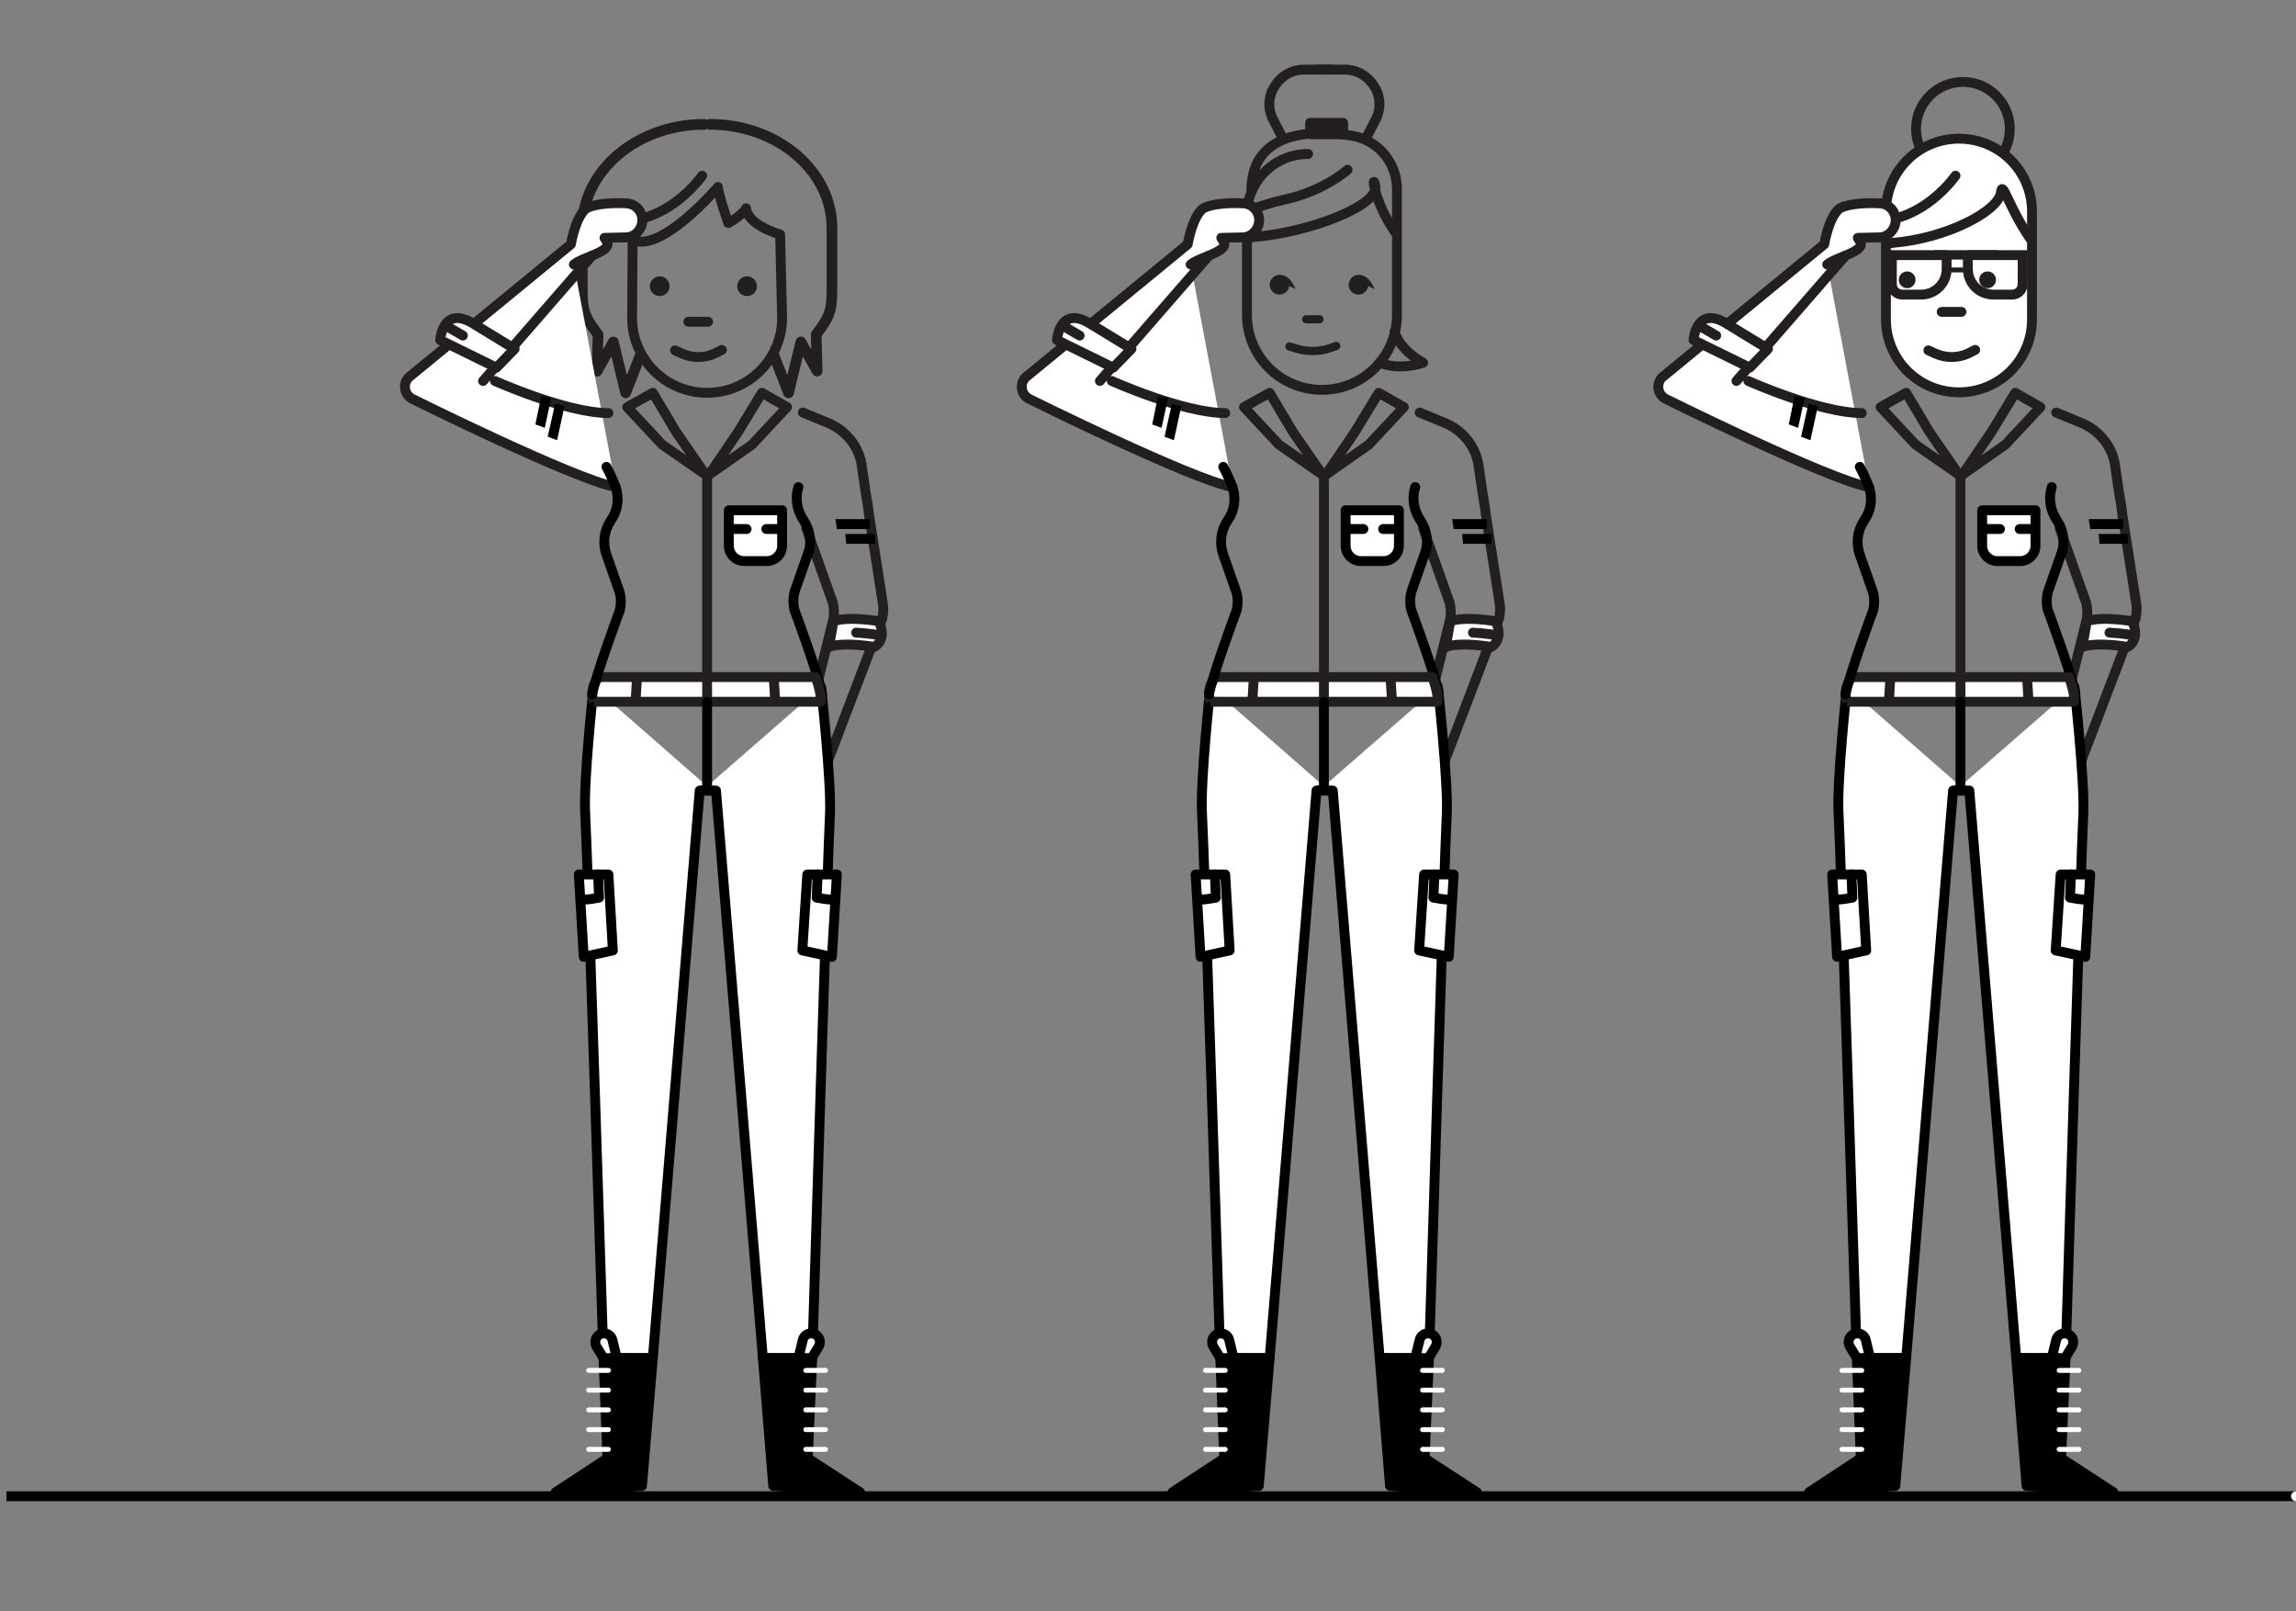 <?xml version="1.0" encoding="utf-8"?>
<!-- Generator: Adobe Illustrator 18.1.1, SVG Export Plug-In . SVG Version: 6.00 Build 0)  -->
<svg version="1.1" xmlns="http://www.w3.org/2000/svg" xmlns:xlink="http://www.w3.org/1999/xlink" x="0px" y="0px"
	 viewBox="0 0 465.3 326.5" enable-background="new 0 0 465.3 326.5" xml:space="preserve">
<rect x="0" y="0" width="465.3" height="326.5" fill="#808080" stroke="none"/>
<g id="g">
	<path fill="#FFFFFF" stroke="#000000" stroke-width="2" stroke-linejoin="round" stroke-miterlimit="10" d="M155.4,113.7h-4.6
		c-1.7,0-3.1-1.4-3.1-3.1v-7.2h10.8v7.2C158.5,112.3,157.1,113.7,155.4,113.7z"/>
	
		<line fill="none" stroke="#000000" stroke-width="2" stroke-linecap="round" stroke-linejoin="round" stroke-miterlimit="10" x1="148.3" y1="107.2" x2="151.3" y2="107.2"/>
	
		<line fill="none" stroke="#000000" stroke-width="2" stroke-linecap="round" stroke-linejoin="round" stroke-miterlimit="10" x1="155.3" y1="107.2" x2="158.3" y2="107.2"/>
	<path fill="#FFFFFF" stroke="#000000" stroke-width="2" stroke-linejoin="round" stroke-miterlimit="10" d="M280.4,113.7h-4.6
		c-1.7,0-3.1-1.4-3.1-3.1v-7.2h10.8v7.2C283.5,112.3,282.1,113.7,280.4,113.7z"/>
	
		<line fill="none" stroke="#000000" stroke-width="2" stroke-linecap="round" stroke-linejoin="round" stroke-miterlimit="10" x1="273.3" y1="107.2" x2="276.3" y2="107.2"/>
	
		<line fill="none" stroke="#000000" stroke-width="2" stroke-linecap="round" stroke-linejoin="round" stroke-miterlimit="10" x1="280.3" y1="107.2" x2="283.3" y2="107.2"/>
	<path fill="#FFFFFF" stroke="#000000" stroke-width="2" stroke-linejoin="round" stroke-miterlimit="10" d="M409.4,113.7h-4.6
		c-1.7,0-3.1-1.4-3.1-3.1v-7.2h10.8v7.2C412.5,112.3,411.1,113.7,409.4,113.7z"/>
	
		<line fill="none" stroke="#000000" stroke-width="2" stroke-linecap="round" stroke-linejoin="round" stroke-miterlimit="10" x1="402.3" y1="107.2" x2="405.3" y2="107.2"/>
	
		<line fill="none" stroke="#000000" stroke-width="2" stroke-linecap="round" stroke-linejoin="round" stroke-miterlimit="10" x1="409.3" y1="107.2" x2="412.3" y2="107.2"/>
	
		<line fill="none" stroke="#000000" stroke-width="2" stroke-linejoin="round" stroke-miterlimit="10" x1="467.3" y1="303.2" x2="1.3" y2="303.2"/>
	<path fill="none" stroke="#231F20" stroke-width="2" stroke-linecap="round" stroke-linejoin="round" stroke-miterlimit="10" d="
		M280.5,18.1"/>
	
		<circle fill="none" stroke="#231F20" stroke-width="2" stroke-linecap="round" stroke-linejoin="round" stroke-miterlimit="10" cx="397.8" cy="26.1" r="9.5"/>
	
		<path fill="#FFFFFF" stroke="#231F20" stroke-width="2" stroke-linecap="round" stroke-linejoin="round" stroke-miterlimit="10" d="
		M411.8,44.6v20.1c0,8.2-6.6,14.8-14.8,14.8h0c-8.2,0-14.8-6.6-14.8-14.8V45v-2.1c0-8.2,6.6-14.8,14.8-14.8h0
		c8.2,0,14.8,6.6,14.8,14.8V44.6z"/>
	<path fill="none" stroke="#231F20" stroke-width="2" stroke-linecap="round" stroke-linejoin="round" stroke-miterlimit="10" d="
		M400.4,26.7"/>
	
		<path fill="#FFFFFF" stroke="#000000" stroke-width="2" stroke-linecap="round" stroke-linejoin="round" stroke-miterlimit="10" d="
		M120.3,139.2c0,0-2.1,19.2-1.7,25.7c0.4,6.5,3.7,110.3,3.7,110.3h10l9.5-115h2.5"/>
	<path fill="none" stroke="#231F20" stroke-width="2" stroke-linecap="round" stroke-miterlimit="10" d="M162.7,83.6l5.1,2.1
		c3.6,1.5,6.2,4.7,6.8,8.4l0.8,5.5l0.5,3l0.2,1.6l2.8,18c0.2,1,0.1,2.1-0.1,3.1l-11.7,30.7c-0.6,2.7-3.1,4.5-6,4.4l0,0
		c-1.8-0.1-3.1-1.7-2.8-3.4l0.8-4.1c0.2-1.1,1.9-1.7,2.9-1.9c0.4-0.1,0.7-0.5,0.8-0.9l6.1-24.7c0.2-1.1,0.1-2.2-0.1-3.2l-5.4-15.2"
		/>
	
		<path fill="#FFFFFF" stroke="#000000" stroke-width="2" stroke-linecap="round" stroke-linejoin="round" stroke-miterlimit="10" d="
		M166.4,139.2c0,0,2.1,19.2,1.8,25.7c-0.4,6.5-3.6,110.3-3.6,110.3h-10l-9.5-115h-2.8"/>
	<path fill="#FFFFFF" stroke="#231F20" stroke-width="2" stroke-linecap="round" stroke-miterlimit="10" d="M168,131.1
		c3.1-1.1,9.2,0,9.2,0s2.7-1.4,0.9-5.2c0,0-6.1-1.1-9.2,0L168,131.1z"/>
	<path fill="none" stroke="#231F20" stroke-width="2" stroke-linecap="round" stroke-miterlimit="10" d="M173.5,128.2
		c2.4,0.1,4.6,0.5,4.6,0.5"/>
	<path fill="none" stroke="#000000" stroke-width="2" stroke-linecap="round" stroke-miterlimit="10" d="M161.8,98.7L161.8,98.7
		c-0.7,2.2-0.3,4.6,0.9,6.5l0.2,0.3c1.3,2,1.7,4.6,0.8,6.8l-2.6,7.4c0,0,0,0,0,0c-0.4,1.3-0.4,2.6-0.1,3.9c0,0,4.7,12.6,5.6,17"/>
	
		<polyline fill="none" stroke="#231F20" stroke-width="2" stroke-linecap="round" stroke-linejoin="round" stroke-miterlimit="10" points="
		143.7,96.2 149.6,87.5 154.4,79.6 159.5,82.5 152.4,90.1 143.7,96.2 	"/>
	<path fill="#FFFFFF" stroke="#231F20" stroke-width="2" stroke-linejoin="round" stroke-miterlimit="10" d="M120.3,142.2h46
		c0.3-1.5-1-5-1-5h-44C121.3,137.2,119.3,139.4,120.3,142.2"/>
	
		<polygon fill="#FFFFFF" stroke="#000000" stroke-width="2" stroke-linecap="round" stroke-linejoin="round" stroke-miterlimit="10" points="
		118.3,193.9 124.2,192.6 123.3,177.2 117.3,177.2 	"/>
	<path fill="none" stroke="#000000" stroke-width="2" stroke-linecap="round" stroke-linejoin="round" stroke-miterlimit="10" d="
		M118.3,182.2c0,0.3,3.1-0.3,3.1-0.3l-0.2-4.7"/>
	<polygon stroke="#000000" stroke-width="2" stroke-linecap="round" stroke-linejoin="round" stroke-miterlimit="10" points="
		122.3,275.2 132.3,275.2 130.1,301.1 112.6,302.4 123.1,295.5 	"/>
	
		<path fill="#FFFFFF" stroke="#000000" stroke-width="2" stroke-linecap="round" stroke-linejoin="round" stroke-miterlimit="10" d="
		M125,275.2l-0.9-3.7c-0.2-0.8-0.9-1.3-1.7-1.3h0c-1.4,0-2.2,1.5-1.5,2.7l1.4,2.3H125z"/>
	
		<polygon fill="#FFFFFF" stroke="#000000" stroke-width="2" stroke-linecap="round" stroke-linejoin="round" stroke-miterlimit="10" points="
		168.6,193.9 162.6,192.6 163.6,177.2 169.6,177.2 	"/>
	<path fill="none" stroke="#000000" stroke-width="2" stroke-linecap="round" stroke-linejoin="round" stroke-miterlimit="10" d="
		M168.6,182.2c0,0.3-3.1-0.3-3.1-0.3l0.2-4.7"/>
	<polygon stroke="#000000" stroke-width="2" stroke-linecap="round" stroke-linejoin="round" stroke-miterlimit="10" points="
		164.6,275.2 154.6,275.2 156.7,301.1 174.3,302.4 163.7,295.5 	"/>
	
		<path fill="#FFFFFF" stroke="#000000" stroke-width="2" stroke-linecap="round" stroke-linejoin="round" stroke-miterlimit="10" d="
		M161.8,275.2l0.9-3.7c0.2-0.8,0.9-1.3,1.7-1.3h0c1.4,0,2.2,1.5,1.5,2.7l-1.4,2.3H161.8z"/>
	<path fill="none" stroke="#2E3192" stroke-width="2" stroke-linecap="round" stroke-linejoin="round" stroke-miterlimit="10" d="
		M159.4,290.2"/>
	
		<line fill="none" stroke="#231F20" stroke-width="2" stroke-linejoin="round" stroke-miterlimit="10" x1="129.1" y1="137.2" x2="128.8" y2="142.2"/>
	
		<line fill="none" stroke="#231F20" stroke-width="2" stroke-linejoin="round" stroke-miterlimit="10" x1="156.8" y1="137.2" x2="157.1" y2="142.2"/>
	<polyline fill="none" stroke="#231F20" stroke-width="2" stroke-linejoin="round" stroke-miterlimit="10" points="143.3,96.2 
		143.3,137.2 143.3,142.2 	"/>
	
		<line fill="none" stroke="#000000" stroke-width="2" stroke-linecap="round" stroke-linejoin="round" stroke-miterlimit="10" x1="143.3" y1="142.2" x2="143.3" y2="160.2"/>
	
		<line fill="none" stroke="#FFFFFF" stroke-linecap="round" stroke-linejoin="round" stroke-miterlimit="10" x1="163.3" y1="277.7" x2="167.3" y2="277.7"/>
	
		<line fill="none" stroke="#FFFFFF" stroke-linecap="round" stroke-linejoin="round" stroke-miterlimit="10" x1="163.3" y1="281.7" x2="167.3" y2="281.7"/>
	
		<line fill="none" stroke="#FFFFFF" stroke-linecap="round" stroke-linejoin="round" stroke-miterlimit="10" x1="163.3" y1="285.7" x2="167.3" y2="285.7"/>
	
		<line fill="none" stroke="#FFFFFF" stroke-linecap="round" stroke-linejoin="round" stroke-miterlimit="10" x1="163.3" y1="289.7" x2="167.3" y2="289.7"/>
	
		<line fill="none" stroke="#FFFFFF" stroke-linecap="round" stroke-linejoin="round" stroke-miterlimit="10" x1="163.3" y1="293.7" x2="167.3" y2="293.7"/>
	
		<line fill="none" stroke="#FFFFFF" stroke-linecap="round" stroke-linejoin="round" stroke-miterlimit="10" x1="119.3" y1="277.7" x2="123.3" y2="277.7"/>
	
		<line fill="none" stroke="#FFFFFF" stroke-linecap="round" stroke-linejoin="round" stroke-miterlimit="10" x1="119.3" y1="281.7" x2="123.3" y2="281.7"/>
	
		<line fill="none" stroke="#FFFFFF" stroke-linecap="round" stroke-linejoin="round" stroke-miterlimit="10" x1="119.3" y1="285.7" x2="123.3" y2="285.7"/>
	
		<line fill="none" stroke="#FFFFFF" stroke-linecap="round" stroke-linejoin="round" stroke-miterlimit="10" x1="119.3" y1="289.7" x2="123.3" y2="289.7"/>
	
		<line fill="none" stroke="#FFFFFF" stroke-linecap="round" stroke-linejoin="round" stroke-miterlimit="10" x1="119.3" y1="293.7" x2="123.3" y2="293.7"/>
	<polyline points="176.3,105.2 169.3,105.2 169.6,107.2 176.3,107.2 	"/>
	<polyline points="177.3,108.2 171.3,108.2 171.5,110.2 177.3,110.2 	"/>
	
		<polyline fill="none" stroke="#231F20" stroke-width="2" stroke-linecap="round" stroke-linejoin="round" stroke-miterlimit="10" points="
		143,96.2 137,87.5 132.3,79.6 127.1,82.5 134.2,90.1 143,96.2 	"/>
	<path d="M152.4,81.5"/>
	<path fill="none" stroke="#231F20" stroke-width="2" stroke-linecap="round" stroke-linejoin="round" stroke-miterlimit="10" d="
		M128.1,64.4c0,8.4,6.8,15.2,15.2,15.2h0c8.4,0,15.2-6.8,15.2-15.2l-0.4-16.9c0,0-6.6-1.8-6.9-5.3c-0.8,1.5-3.6,3-3.6,3
		s-2-5.6-2.1-7.3c0,0-11.5,13.5-17.3,10.7L128.1,64.4z"/>
	<circle fill="#231F20" cx="151.4" cy="58" r="2"/>
	<circle fill="#231F20" cx="133.7" cy="58" r="2"/>
	
		<line fill="none" stroke="#231F20" stroke-width="2" stroke-linecap="round" stroke-linejoin="round" stroke-miterlimit="10" x1="139.5" y1="65.2" x2="143.5" y2="65.2"/>
	<path fill="none" stroke="#231F20" stroke-width="2" stroke-linecap="round" stroke-linejoin="round" stroke-miterlimit="10" d="
		M146.3,70.9l-1.4,0.7c-2.1,1-4.6,1-6.8,0l-1.3-0.6"/>
	
		<path fill="none" stroke="#231F20" stroke-width="2.167" stroke-linecap="round" stroke-linejoin="round" stroke-miterlimit="10" d="
		M142.7,25.2L142.7,25.2c-13.6,0-24.7,9.4-24.7,21v12.3c0,4.4,0.4,5.6,3.2,9.3l0,0l-0.2,7.4l3.3-5.9l2.5,10.3l3-7.7"/>
	
		<path fill="none" stroke="#231F20" stroke-width="2.167" stroke-linecap="round" stroke-linejoin="round" stroke-miterlimit="10" d="
		M143.9,25.2L143.9,25.2c13.6,0,24.7,9.4,24.7,21v12.3c0,4.4-0.4,5.6-3.2,9.3v0l0.2,7.4l-3.3-5.9l-2.5,10.3l-3-7.7"/>
	<path fill="none" stroke="#231F20" stroke-width="2" stroke-linecap="round" stroke-linejoin="round" stroke-miterlimit="10" d="
		M142.3,35.6c0,0-5.3,7.7-13.8,9"/>
	
		<path fill="#FFFFFF" stroke="#000000" stroke-width="2" stroke-linecap="round" stroke-linejoin="round" stroke-miterlimit="10" d="
		M245.3,139.2c0,0-2.1,19.2-1.7,25.7c0.4,6.5,3.7,110.3,3.7,110.3h10l9.5-115h2.5"/>
	<path fill="none" stroke="#231F20" stroke-width="2" stroke-linecap="round" stroke-miterlimit="10" d="M287.7,83.6l5.1,2.1
		c3.6,1.5,6.2,4.7,6.8,8.4l0.8,5.5l0.5,3l0.2,1.6l2.8,18c0.2,1,0.1,2.1-0.1,3.1l-11.7,30.7c-0.6,2.7-3.1,4.5-6,4.4l0,0
		c-1.8-0.1-3.1-1.7-2.8-3.4l0.8-4.1c0.2-1.1,1.9-1.7,2.9-1.9c0.4-0.1,0.7-0.5,0.8-0.9l6.1-24.7c0.2-1.1,0.1-2.2-0.1-3.2l-5.4-15.2"
		/>
	
		<path fill="#FFFFFF" stroke="#000000" stroke-width="2" stroke-linecap="round" stroke-linejoin="round" stroke-miterlimit="10" d="
		M291.4,139.2c0,0,2.1,19.2,1.8,25.7c-0.4,6.5-3.6,110.3-3.6,110.3h-10l-9.5-115h-2.8"/>
	<path fill="#FFFFFF" stroke="#231F20" stroke-width="2" stroke-linecap="round" stroke-miterlimit="10" d="M293,131.1
		c3.1-1.1,9.2,0,9.2,0s2.7-1.4,0.9-5.2c0,0-6.1-1.1-9.2,0L293,131.1z"/>
	<path fill="none" stroke="#231F20" stroke-width="2" stroke-linecap="round" stroke-miterlimit="10" d="M298.5,128.2
		c2.4,0.1,4.6,0.5,4.6,0.5"/>
	<path fill="none" stroke="#000000" stroke-width="2" stroke-linecap="round" stroke-miterlimit="10" d="M286.8,98.7L286.8,98.7
		c-0.7,2.2-0.3,4.6,0.9,6.5l0.2,0.3c1.3,2,1.7,4.6,0.8,6.8l-2.6,7.4c0,0,0,0,0,0c-0.4,1.3-0.4,2.6-0.1,3.9c0,0,4.7,12.6,5.6,17"/>
	
		<polyline fill="none" stroke="#231F20" stroke-width="2" stroke-linecap="round" stroke-linejoin="round" stroke-miterlimit="10" points="
		268.7,96.2 274.6,87.5 279.4,79.6 284.5,82.5 277.4,90.1 268.7,96.2 	"/>
	<path fill="#FFFFFF" stroke="#231F20" stroke-width="2" stroke-linejoin="round" stroke-miterlimit="10" d="M245.3,142.2h46
		c0.3-1.5-1-5-1-5h-44C246.3,137.2,244.3,139.4,245.3,142.2"/>
	
		<polygon fill="#FFFFFF" stroke="#000000" stroke-width="2" stroke-linecap="round" stroke-linejoin="round" stroke-miterlimit="10" points="
		243.3,193.9 249.2,192.6 248.3,177.2 242.3,177.2 	"/>
	<path fill="none" stroke="#000000" stroke-width="2" stroke-linecap="round" stroke-linejoin="round" stroke-miterlimit="10" d="
		M243.3,182.2c0,0.3,3.1-0.3,3.1-0.3l-0.2-4.7"/>
	<polygon stroke="#000000" stroke-width="2" stroke-linecap="round" stroke-linejoin="round" stroke-miterlimit="10" points="
		247.3,275.2 257.3,275.2 255.1,301.1 237.6,302.4 248.1,295.5 	"/>
	
		<path fill="#FFFFFF" stroke="#000000" stroke-width="2" stroke-linecap="round" stroke-linejoin="round" stroke-miterlimit="10" d="
		M250,275.2l-0.9-3.7c-0.2-0.8-0.9-1.3-1.7-1.3l0,0c-1.4,0-2.2,1.5-1.5,2.7l1.4,2.3H250z"/>
	
		<polygon fill="#FFFFFF" stroke="#000000" stroke-width="2" stroke-linecap="round" stroke-linejoin="round" stroke-miterlimit="10" points="
		293.6,193.9 287.6,192.6 288.6,177.2 294.6,177.2 	"/>
	<path fill="none" stroke="#000000" stroke-width="2" stroke-linecap="round" stroke-linejoin="round" stroke-miterlimit="10" d="
		M293.6,182.2c0,0.3-3.1-0.3-3.1-0.3l0.2-4.7"/>
	<polygon stroke="#000000" stroke-width="2" stroke-linecap="round" stroke-linejoin="round" stroke-miterlimit="10" points="
		289.6,275.2 279.6,275.2 281.7,301.1 299.3,302.4 288.7,295.5 	"/>
	
		<path fill="#FFFFFF" stroke="#000000" stroke-width="2" stroke-linecap="round" stroke-linejoin="round" stroke-miterlimit="10" d="
		M286.8,275.2l0.9-3.7c0.2-0.8,0.9-1.3,1.7-1.3l0,0c1.4,0,2.2,1.5,1.5,2.7l-1.4,2.3H286.8z"/>
	<path fill="none" stroke="#2E3192" stroke-width="2" stroke-linecap="round" stroke-linejoin="round" stroke-miterlimit="10" d="
		M284.4,290.2"/>
	
		<line fill="none" stroke="#231F20" stroke-width="2" stroke-linejoin="round" stroke-miterlimit="10" x1="254.1" y1="137.2" x2="253.8" y2="142.2"/>
	
		<line fill="none" stroke="#231F20" stroke-width="2" stroke-linejoin="round" stroke-miterlimit="10" x1="281.8" y1="137.2" x2="282.1" y2="142.2"/>
	<polyline fill="none" stroke="#231F20" stroke-width="2" stroke-linejoin="round" stroke-miterlimit="10" points="268.3,96.2 
		268.3,137.2 268.3,142.2 	"/>
	
		<line fill="none" stroke="#000000" stroke-width="2" stroke-linecap="round" stroke-linejoin="round" stroke-miterlimit="10" x1="268.3" y1="142.2" x2="268.3" y2="160.2"/>
	
		<line fill="none" stroke="#FFFFFF" stroke-linecap="round" stroke-linejoin="round" stroke-miterlimit="10" x1="288.3" y1="277.7" x2="292.3" y2="277.7"/>
	
		<line fill="none" stroke="#FFFFFF" stroke-linecap="round" stroke-linejoin="round" stroke-miterlimit="10" x1="288.3" y1="281.7" x2="292.3" y2="281.7"/>
	
		<line fill="none" stroke="#FFFFFF" stroke-linecap="round" stroke-linejoin="round" stroke-miterlimit="10" x1="288.3" y1="285.7" x2="292.3" y2="285.7"/>
	
		<line fill="none" stroke="#FFFFFF" stroke-linecap="round" stroke-linejoin="round" stroke-miterlimit="10" x1="288.3" y1="289.7" x2="292.3" y2="289.7"/>
	
		<line fill="none" stroke="#FFFFFF" stroke-linecap="round" stroke-linejoin="round" stroke-miterlimit="10" x1="288.3" y1="293.7" x2="292.3" y2="293.7"/>
	
		<line fill="none" stroke="#FFFFFF" stroke-linecap="round" stroke-linejoin="round" stroke-miterlimit="10" x1="244.3" y1="277.7" x2="248.3" y2="277.7"/>
	
		<line fill="none" stroke="#FFFFFF" stroke-linecap="round" stroke-linejoin="round" stroke-miterlimit="10" x1="244.3" y1="281.7" x2="248.3" y2="281.7"/>
	
		<line fill="none" stroke="#FFFFFF" stroke-linecap="round" stroke-linejoin="round" stroke-miterlimit="10" x1="244.3" y1="285.7" x2="248.3" y2="285.7"/>
	
		<line fill="none" stroke="#FFFFFF" stroke-linecap="round" stroke-linejoin="round" stroke-miterlimit="10" x1="244.3" y1="289.7" x2="248.3" y2="289.7"/>
	
		<line fill="none" stroke="#FFFFFF" stroke-linecap="round" stroke-linejoin="round" stroke-miterlimit="10" x1="244.3" y1="293.7" x2="248.3" y2="293.7"/>
	<polyline points="301.3,105.2 294.3,105.2 294.6,107.2 301.3,107.2 	"/>
	<polyline points="302.3,108.2 296.3,108.2 296.5,110.2 302.3,110.2 	"/>
	
		<polyline fill="none" stroke="#231F20" stroke-width="2" stroke-linecap="round" stroke-linejoin="round" stroke-miterlimit="10" points="
		268,96.2 262,87.5 257.3,79.6 252.1,82.5 259.2,90.1 268,96.2 	"/>
	<path d="M277.4,81.5"/>
	
		<path fill="#FFFFFF" stroke="#000000" stroke-width="2" stroke-linecap="round" stroke-linejoin="round" stroke-miterlimit="10" d="
		M374.3,139.2c0,0-2.1,19.2-1.7,25.7c0.4,6.5,3.7,110.3,3.7,110.3h10l9.5-115h2.5"/>
	<path fill="none" stroke="#231F20" stroke-width="2" stroke-linecap="round" stroke-miterlimit="10" d="M416.7,83.6l5.1,2.1
		c3.6,1.5,6.2,4.7,6.8,8.4l0.8,5.5l0.5,3l0.2,1.6l2.8,18c0.2,1,0.1,2.1-0.1,3.1l-11.7,30.7c-0.6,2.7-3.1,4.5-6,4.4l0,0
		c-1.8-0.1-3.1-1.7-2.8-3.4l0.8-4.1c0.2-1.1,1.9-1.7,2.9-1.9c0.4-0.1,0.7-0.5,0.8-0.9l6.1-24.7c0.2-1.1,0.1-2.2-0.1-3.2l-5.4-15.2"
		/>
	
		<path fill="#FFFFFF" stroke="#000000" stroke-width="2" stroke-linecap="round" stroke-linejoin="round" stroke-miterlimit="10" d="
		M420.4,139.2c0,0,2.1,19.2,1.8,25.7c-0.4,6.5-3.6,110.3-3.6,110.3h-10l-9.5-115h-2.8"/>
	<path fill="#FFFFFF" stroke="#231F20" stroke-width="2" stroke-linecap="round" stroke-miterlimit="10" d="M422,131.1
		c3.1-1.1,9.2,0,9.2,0s2.7-1.4,0.9-5.2c0,0-6.1-1.1-9.2,0L422,131.1z"/>
	<path fill="none" stroke="#231F20" stroke-width="2" stroke-linecap="round" stroke-miterlimit="10" d="M427.5,128.2
		c2.4,0.1,4.6,0.5,4.6,0.5"/>
	<path fill="none" stroke="#000000" stroke-width="2" stroke-linecap="round" stroke-miterlimit="10" d="M415.8,98.7L415.8,98.7
		c-0.7,2.2-0.3,4.6,0.9,6.5l0.2,0.3c1.3,2,1.7,4.6,0.8,6.8l-2.6,7.4c0,0,0,0,0,0c-0.4,1.3-0.4,2.6-0.1,3.9c0,0,4.7,12.6,5.6,17"/>
	
		<polyline fill="none" stroke="#231F20" stroke-width="2" stroke-linecap="round" stroke-linejoin="round" stroke-miterlimit="10" points="
		397.7,96.2 403.6,87.5 408.4,79.6 413.5,82.5 406.4,90.1 397.7,96.2 	"/>
	<path fill="#FFFFFF" stroke="#231F20" stroke-width="2" stroke-linejoin="round" stroke-miterlimit="10" d="M374.3,142.2h46
		c0.3-1.5-1-5-1-5h-44C375.3,137.2,373.3,139.4,374.3,142.2"/>
	
		<polygon fill="#FFFFFF" stroke="#000000" stroke-width="2" stroke-linecap="round" stroke-linejoin="round" stroke-miterlimit="10" points="
		372.3,193.9 378.2,192.6 377.3,177.2 371.3,177.2 	"/>
	<path fill="none" stroke="#000000" stroke-width="2" stroke-linecap="round" stroke-linejoin="round" stroke-miterlimit="10" d="
		M372.3,182.2c0,0.3,3.1-0.3,3.1-0.3l-0.2-4.7"/>
	<polygon stroke="#000000" stroke-width="2" stroke-linecap="round" stroke-linejoin="round" stroke-miterlimit="10" points="
		376.3,275.2 386.3,275.2 384.1,301.1 366.6,302.4 377.1,295.5 	"/>
	
		<path fill="#FFFFFF" stroke="#000000" stroke-width="2" stroke-linecap="round" stroke-linejoin="round" stroke-miterlimit="10" d="
		M379,275.2l-0.9-3.7c-0.2-0.8-0.9-1.3-1.7-1.3l0,0c-1.4,0-2.2,1.5-1.5,2.7l1.4,2.3H379z"/>
	
		<polygon fill="#FFFFFF" stroke="#000000" stroke-width="2" stroke-linecap="round" stroke-linejoin="round" stroke-miterlimit="10" points="
		422.6,193.9 416.6,192.6 417.6,177.2 423.6,177.2 	"/>
	<path fill="none" stroke="#000000" stroke-width="2" stroke-linecap="round" stroke-linejoin="round" stroke-miterlimit="10" d="
		M422.6,182.2c0,0.3-3.1-0.3-3.1-0.3l0.2-4.7"/>
	<polygon stroke="#000000" stroke-width="2" stroke-linecap="round" stroke-linejoin="round" stroke-miterlimit="10" points="
		418.6,275.2 408.6,275.2 410.7,301.1 428.3,302.4 417.7,295.5 	"/>
	
		<path fill="#FFFFFF" stroke="#000000" stroke-width="2" stroke-linecap="round" stroke-linejoin="round" stroke-miterlimit="10" d="
		M415.8,275.2l0.9-3.7c0.2-0.8,0.9-1.3,1.7-1.3l0,0c1.4,0,2.2,1.5,1.5,2.7l-1.4,2.3H415.8z"/>
	<path fill="none" stroke="#2E3192" stroke-width="2" stroke-linecap="round" stroke-linejoin="round" stroke-miterlimit="10" d="
		M413.4,290.2"/>
	
		<line fill="none" stroke="#231F20" stroke-width="2" stroke-linejoin="round" stroke-miterlimit="10" x1="383.1" y1="137.2" x2="382.8" y2="142.2"/>
	
		<line fill="none" stroke="#231F20" stroke-width="2" stroke-linejoin="round" stroke-miterlimit="10" x1="410.8" y1="137.2" x2="411.1" y2="142.2"/>
	<polyline fill="none" stroke="#231F20" stroke-width="2" stroke-linejoin="round" stroke-miterlimit="10" points="397.3,96.2 
		397.3,137.2 397.3,142.2 	"/>
	
		<line fill="none" stroke="#000000" stroke-width="2" stroke-linecap="round" stroke-linejoin="round" stroke-miterlimit="10" x1="397.3" y1="142.2" x2="397.3" y2="160.2"/>
	
		<line fill="none" stroke="#FFFFFF" stroke-linecap="round" stroke-linejoin="round" stroke-miterlimit="10" x1="417.3" y1="277.7" x2="421.3" y2="277.7"/>
	
		<line fill="none" stroke="#FFFFFF" stroke-linecap="round" stroke-linejoin="round" stroke-miterlimit="10" x1="417.3" y1="281.7" x2="421.3" y2="281.7"/>
	
		<line fill="none" stroke="#FFFFFF" stroke-linecap="round" stroke-linejoin="round" stroke-miterlimit="10" x1="417.3" y1="285.7" x2="421.3" y2="285.7"/>
	
		<line fill="none" stroke="#FFFFFF" stroke-linecap="round" stroke-linejoin="round" stroke-miterlimit="10" x1="417.3" y1="289.7" x2="421.3" y2="289.7"/>
	
		<line fill="none" stroke="#FFFFFF" stroke-linecap="round" stroke-linejoin="round" stroke-miterlimit="10" x1="417.3" y1="293.7" x2="421.3" y2="293.7"/>
	
		<line fill="none" stroke="#FFFFFF" stroke-linecap="round" stroke-linejoin="round" stroke-miterlimit="10" x1="373.3" y1="277.7" x2="377.3" y2="277.7"/>
	
		<line fill="none" stroke="#FFFFFF" stroke-linecap="round" stroke-linejoin="round" stroke-miterlimit="10" x1="373.3" y1="281.7" x2="377.3" y2="281.7"/>
	
		<line fill="none" stroke="#FFFFFF" stroke-linecap="round" stroke-linejoin="round" stroke-miterlimit="10" x1="373.3" y1="285.7" x2="377.3" y2="285.7"/>
	
		<line fill="none" stroke="#FFFFFF" stroke-linecap="round" stroke-linejoin="round" stroke-miterlimit="10" x1="373.3" y1="289.7" x2="377.3" y2="289.7"/>
	
		<line fill="none" stroke="#FFFFFF" stroke-linecap="round" stroke-linejoin="round" stroke-miterlimit="10" x1="373.3" y1="293.7" x2="377.3" y2="293.7"/>
	<polyline points="430.3,105.2 423.3,105.2 423.6,107.2 430.3,107.2 	"/>
	<polyline points="431.3,108.2 425.3,108.2 425.5,110.2 431.3,110.2 	"/>
	
		<polyline fill="none" stroke="#231F20" stroke-width="2" stroke-linecap="round" stroke-linejoin="round" stroke-miterlimit="10" points="
		397,96.2 391,87.5 386.3,79.6 381.1,82.5 388.2,90.1 397,96.2 	"/>
	<path d="M406.4,81.5"/>
	<circle fill="#231F20" cx="402.8" cy="56.7" r="1.7"/>
	
		<line fill="none" stroke="#231F20" stroke-width="2" stroke-linecap="round" stroke-linejoin="round" stroke-miterlimit="10" x1="393.5" y1="63.2" x2="397.5" y2="63.2"/>
	<path fill="none" stroke="#231F20" stroke-width="2" stroke-linecap="round" stroke-linejoin="round" stroke-miterlimit="10" d="
		M400.3,70.9l-1.4,0.7c-2.1,1-4.6,1-6.8,0l-1.3-0.6"/>
	<path fill="none" stroke="#231F20" stroke-width="2" stroke-linecap="round" stroke-linejoin="round" stroke-miterlimit="10" d="
		M396.3,35.6c0,0-5.3,7.7-13.8,9"/>
	<path fill="none" stroke="#231F20" stroke-width="2" stroke-linecap="round" stroke-linejoin="round" stroke-miterlimit="10" d="
		M265.1,31.2L265.1,31.2c-6.9,0-12.4,5.6-12.4,12.4v20.2c0,8.4,6.8,15.2,15.2,15.2h0c8.4,0,15.2-6.8,15.2-15.2V38.3
		c0-5-3.4-9.4-8.2-10.6v0c0,0-21.1-4.9-21.3,10.7"/>
	<path fill="none" stroke="#231F20" stroke-width="2" stroke-linecap="round" stroke-linejoin="round" stroke-miterlimit="10" d="
		M271.4,24.9"/>
	<path fill="none" stroke="#231F20" stroke-width="2" stroke-linecap="round" stroke-linejoin="round" stroke-miterlimit="10" d="
		M273.1,34.4c0,0-4.8,4.3-12.6,6c-3.2,0.7-4.6,1.3-6.9,2"/>
	<path fill="none" stroke="#231F20" stroke-width="2" stroke-linecap="round" stroke-linejoin="round" stroke-miterlimit="10" d="
		M252.8,48.2c0.7-0.1,0.7-0.1,1.5-0.2c11-0.9,25.5-6.4,24.4-10.5c-0.7-2.7-0.5,3,4,9.5"/>
	
		<line fill="none" stroke="#231F20" stroke-width="1.651" stroke-linecap="round" stroke-linejoin="round" stroke-miterlimit="10" x1="264.7" y1="64.7" x2="267.4" y2="64.7"/>
	
		<path fill="none" stroke="#231F20" stroke-width="1.676" stroke-linecap="round" stroke-linejoin="round" stroke-miterlimit="10" d="
		M270.8,70.1l-1.4,0.5c-2.1,0.7-4.6,0.7-6.8,0l-1.3-0.4"/>
	
		<rect x="265.5" y="24.9" fill="#231F20" stroke="#231F20" stroke-width="2" stroke-linecap="round" stroke-linejoin="round" stroke-miterlimit="10" width="6.7" height="2.3"/>
	<path fill="none" stroke="#231F20" stroke-width="2" stroke-linecap="round" stroke-linejoin="round" stroke-miterlimit="10" d="
		M260,28.1l-2-3.9c-1.1-2.1-1-4.7,0.3-6.7v0c1.3-2.1,3.5-3.4,6-3.4h5.6"/>
	<path fill="none" stroke="#231F20" stroke-width="2" stroke-linecap="round" stroke-linejoin="round" stroke-miterlimit="10" d="
		M276.8,28.1l2-3.9c1.1-2.1,1-4.7-0.3-6.7l0,0c-1.3-2.1-3.5-3.4-6-3.4H267"/>
	<path fill="none" stroke="#231F20" stroke-width="2" stroke-linecap="round" stroke-linejoin="round" stroke-miterlimit="10" d="
		M282.6,67.2c0,0,0.8,3.5,5.8,6.3c0,0-4.6,1.7-8.8,0"/>
	<path fill="#231F20" d="M261.3,57.7c0,1.1-0.9,2-2,2s-2-0.9-2-2c0-0.5,0.2-1,0.6-1.4c0.4-0.4,0.9-0.6,1.4-0.6c0.4,0,0.7,0.1,1,0.3
		c0.3,0.2,0.5,0.4,0.7,0.7C261.2,57,261.3,57.4,261.3,57.7z"/>
	<path fill="#231F20" stroke="#231F20" stroke-width="0.25" stroke-miterlimit="10" d="M262.3,58.3l-4.1-1.9
		C258.2,56.4,260.5,54.4,262.3,58.3z"/>
	<path fill="#231F20" d="M277.3,57.7c0,1.1-0.9,2-2,2s-2-0.9-2-2c0-0.5,0.2-1,0.6-1.4c0.4-0.4,0.9-0.6,1.4-0.6c0.4,0,0.7,0.1,1,0.3
		c0.3,0.2,0.5,0.4,0.7,0.7C277.2,57,277.3,57.4,277.3,57.7z"/>
	<path fill="#231F20" stroke="#231F20" stroke-width="0.25" stroke-miterlimit="10" d="M278.3,58.3l-4.1-1.9
		C274.2,56.4,276.5,54.4,278.3,58.3z"/>
	<path fill="none" stroke="#231F20" stroke-width="2" stroke-linecap="round" stroke-linejoin="round" stroke-miterlimit="10" d="
		M382.3,49.4c0.6-0.1,0.7-0.1,1.4-0.2c10.8-0.9,21.3-6.4,21.8-10.2c0.3-2.7,1.5,2.9,5.9,9.3"/>
	<path fill="none" stroke="#231F20" stroke-width="2" stroke-miterlimit="10" d="M398.7,51.7h11.2v5.9c0,1.2-1,2.1-2.1,2.1h-3.8
		c-2.9,0-5.2-2.3-5.2-5.2V51.7z"/>
	<circle fill="#231F20" cx="386.5" cy="56.7" r="1.7"/>
	<path fill="none" stroke="#231F20" stroke-width="2" stroke-miterlimit="10" d="M394.6,51.7h-11.2v5.9c0,1.2,1,2.1,2.1,2.1h3.8
		c2.9,0,5.2-2.3,5.2-5.2V51.7z"/>
	<line fill="none" stroke="#231F20" stroke-miterlimit="10" x1="395.3" y1="54.7" x2="398.3" y2="54.7"/>
	<rect x="392" y="50.7" fill="#231F20" width="12.8" height="1.9"/>
	
		<path fill="#FFFFFF" stroke="#231F20" stroke-width="2" stroke-linecap="round" stroke-linejoin="round" stroke-miterlimit="10" d="
		M249.8,98.7L249.8,98.7c-8.5-1.6-41.3-17.9-41.3-17.9c-1.6-0.9-1.9-3-0.7-4.3l32.9-27c0,0,0.8-5,2.8-7c1-1,4.7-1.5,8.4-1.3
		c2.3,0.1,3.8,2.3,3.1,4.5v0c-0.5,1.4-1.7,2.4-3.2,2.4l-4.3,0.1L248,49c1.1,2-5,3.1-6.7,4.6"/>
	
		<line fill="#FFFFFF" stroke="#231F20" stroke-width="2" stroke-linecap="round" stroke-linejoin="round" stroke-miterlimit="10" x1="245" y1="51.8" x2="222.9" y2="77.2"/>
	
		<path fill="#FFFFFF" stroke="#231F20" stroke-width="2" stroke-linecap="round" stroke-linejoin="round" stroke-miterlimit="10" d="
		M221.1,65.7l8.2,5l-3.7,3.8l-11.4-5.6C214.2,68.9,214.7,61.6,221.1,65.7z"/>
	
		<line fill="none" stroke="#231F20" stroke-width="2" stroke-linecap="round" stroke-linejoin="round" stroke-miterlimit="10" x1="215.7" y1="66.2" x2="218.8" y2="68"/>
	<path fill="none" stroke="#231F20" stroke-width="2" stroke-linecap="round" stroke-miterlimit="10" d="M225.3,77.2
		c0,0,14.5,6.5,23,6.5l0,0"/>
	<path fill="none" stroke="#000000" stroke-width="2" stroke-linecap="round" stroke-miterlimit="10" d="M245,140.7
		c0.9-4.4,5.6-17,5.6-17c0.3-1.3,0.3-2.7-0.1-3.9c0,0,0,0,0,0l-2.6-7.4c-0.8-2.3-0.5-4.8,0.8-6.8l0.2-0.3c1.3-1.9,1.6-4.3,0.9-6.5
		l0,0c0,0-0.8-2.2-1.9-4.2"/>
	<polyline points="239.4,82.3 237.9,89.2 236,88.5 237.5,81.8 	"/>
	<polyline points="236.7,80.7 235.4,86.7 233.5,86 234.7,80.2 	"/>
	
		<path fill="#FFFFFF" stroke="#231F20" stroke-width="2" stroke-linecap="round" stroke-linejoin="round" stroke-miterlimit="10" d="
		M124.8,98.7L124.8,98.7c-8.5-1.6-41.3-17.9-41.3-17.9c-1.6-0.9-1.9-3-0.7-4.3l32.9-27c0,0,0.8-5,2.8-7c1-1,4.7-1.5,8.4-1.3
		c2.3,0.1,3.8,2.3,3.1,4.5v0c-0.5,1.4-1.7,2.4-3.2,2.4l-4.3,0.1L123,49c1.1,2-5,3.1-6.7,4.6"/>
	
		<line fill="#FFFFFF" stroke="#231F20" stroke-width="2" stroke-linecap="round" stroke-linejoin="round" stroke-miterlimit="10" x1="120" y1="51.8" x2="97.9" y2="77.2"/>
	
		<path fill="#FFFFFF" stroke="#231F20" stroke-width="2" stroke-linecap="round" stroke-linejoin="round" stroke-miterlimit="10" d="
		M96.1,65.7l8.2,5l-3.7,3.8l-11.4-5.6C89.2,68.9,89.7,61.6,96.1,65.7z"/>
	
		<line fill="none" stroke="#231F20" stroke-width="2" stroke-linecap="round" stroke-linejoin="round" stroke-miterlimit="10" x1="90.7" y1="66.2" x2="93.8" y2="68"/>
	<path fill="none" stroke="#231F20" stroke-width="2" stroke-linecap="round" stroke-miterlimit="10" d="M100.3,77.2
		c0,0,14.5,6.5,23,6.5h0"/>
	<path fill="none" stroke="#000000" stroke-width="2" stroke-linecap="round" stroke-miterlimit="10" d="M120,140.7
		c0.9-4.4,5.6-17,5.6-17c0.3-1.3,0.3-2.7-0.1-3.9c0,0,0,0,0,0l-2.6-7.4c-0.8-2.3-0.5-4.8,0.8-6.8l0.2-0.3c1.3-1.9,1.6-4.3,0.9-6.5
		l0,0c0,0-0.8-2.2-1.9-4.2"/>
	<polyline points="114.4,82.3 112.9,89.2 111,88.5 112.5,81.8 	"/>
	<polyline points="111.7,80.7 110.4,86.7 108.5,86 109.7,80.2 	"/>
	
		<path fill="#FFFFFF" stroke="#231F20" stroke-width="2" stroke-linecap="round" stroke-linejoin="round" stroke-miterlimit="10" d="
		M378.8,98.7L378.8,98.7c-8.5-1.6-41.3-17.9-41.3-17.9c-1.6-0.9-1.9-3-0.7-4.3l32.9-27c0,0,0.8-5,2.8-7c1-1,4.7-1.5,8.4-1.3
		c2.3,0.1,3.8,2.3,3.1,4.5v0c-0.5,1.4-1.7,2.4-3.2,2.4l-4.3,0.1L377,49c1.1,2-5,3.1-6.7,4.6"/>
	
		<line fill="#FFFFFF" stroke="#231F20" stroke-width="2" stroke-linecap="round" stroke-linejoin="round" stroke-miterlimit="10" x1="374" y1="51.8" x2="351.9" y2="77.2"/>
	
		<path fill="#FFFFFF" stroke="#231F20" stroke-width="2" stroke-linecap="round" stroke-linejoin="round" stroke-miterlimit="10" d="
		M350.1,65.7l8.2,5l-3.7,3.8l-11.4-5.6C343.2,68.9,343.7,61.6,350.1,65.7z"/>
	
		<line fill="none" stroke="#231F20" stroke-width="2" stroke-linecap="round" stroke-linejoin="round" stroke-miterlimit="10" x1="344.7" y1="66.2" x2="347.8" y2="68"/>
	<path fill="none" stroke="#231F20" stroke-width="2" stroke-linecap="round" stroke-miterlimit="10" d="M354.3,77.2
		c0,0,14.5,6.5,23,6.5l0,0"/>
	<path fill="none" stroke="#000000" stroke-width="2" stroke-linecap="round" stroke-miterlimit="10" d="M374,140.7
		c0.9-4.4,5.6-17,5.6-17c0.3-1.3,0.3-2.7-0.1-3.9c0,0,0,0,0,0l-2.6-7.4c-0.8-2.3-0.5-4.8,0.8-6.8l0.2-0.3c1.3-1.9,1.6-4.3,0.9-6.5
		l0,0c0,0-0.8-2.2-1.9-4.2"/>
	<polyline points="368.4,82.3 366.9,89.2 365,88.5 366.5,81.8 	"/>
	<polyline points="365.7,80.7 364.4,86.7 362.5,86 363.7,80.2 	"/>
</g>
<g id="b">
	<path fill="none" stroke="#FFFFFF" stroke-width="2" stroke-miterlimit="10" d="M465.3,303.2"/>
	
		<line fill="none" stroke="#FFFFFF" stroke-width="2" stroke-linecap="round" stroke-linejoin="round" stroke-miterlimit="10" x1="465.3" y1="303.2" x2="927.3" y2="303.2"/>
</g>
<g id="g_x5F_bg">
</g>
<g id="b_x5F_bg">
</g>
</svg>
